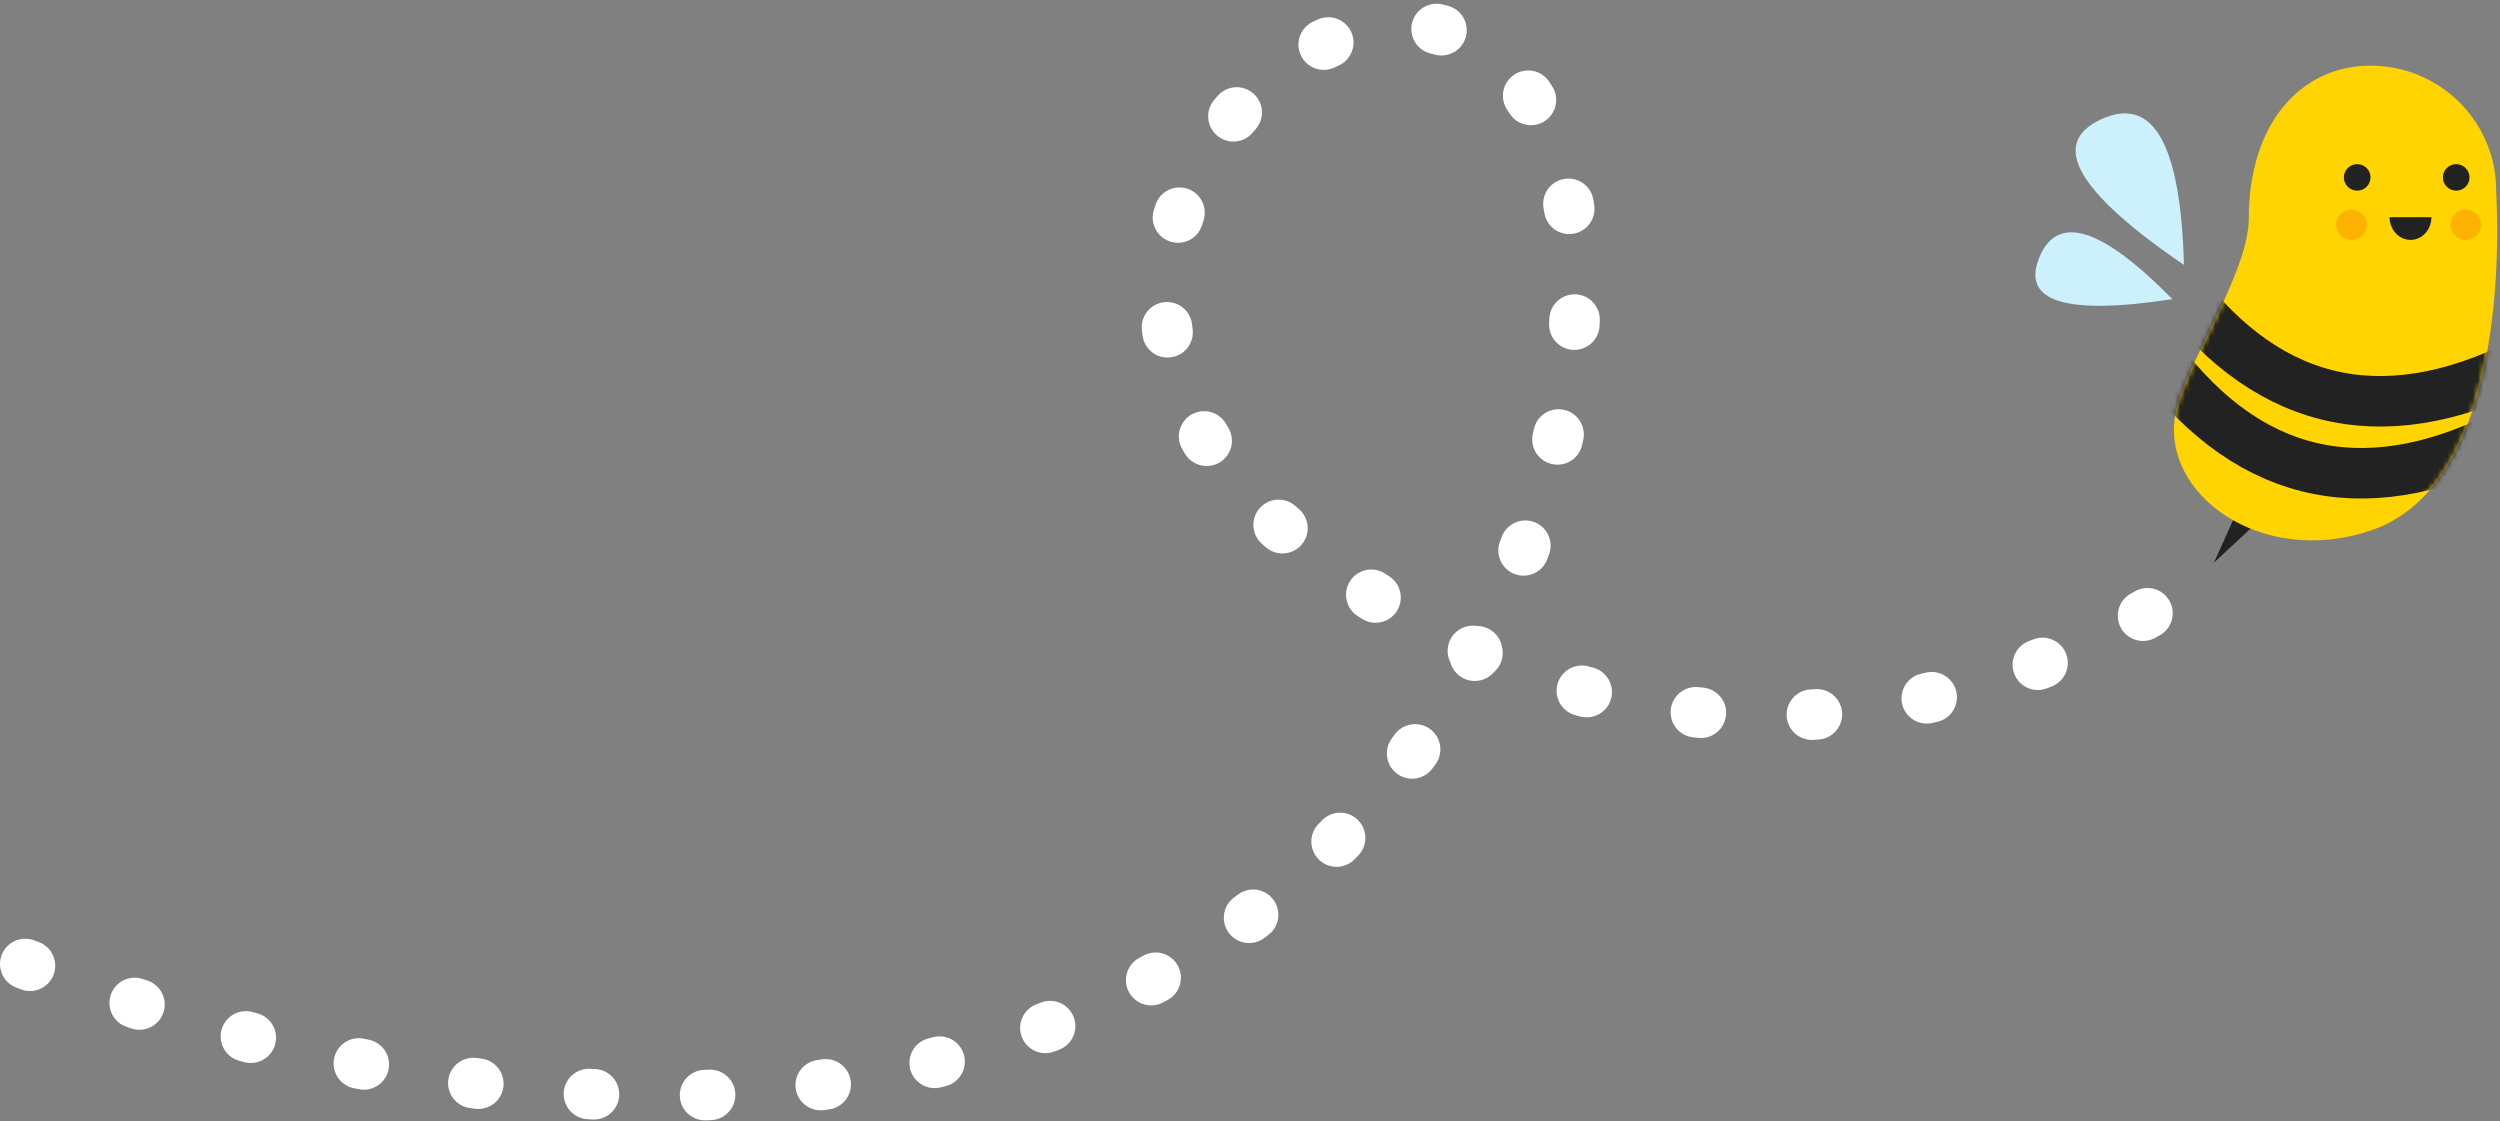 <?xml version="1.0" encoding="UTF-8"?>
<svg width="495px" height="222px" viewBox="0 0 495 222" version="1.1" xmlns="http://www.w3.org/2000/svg" xmlns:xlink="http://www.w3.org/1999/xlink">
    <rect x="0" y="0" width="495" height="222" fill="#808080" stroke="none"/>
    <!-- Generator: Sketch 48.2 (47327) - http://www.bohemiancoding.com/sketch -->
    <title>Group 2</title>
    <desc>Created with Sketch.</desc>
    <defs>
        <path d="M64.098,24.75 C64.098,11.081 52.957,0 39.213,0 C25.47,0 15.11,11.383 15.11,30.274 C15.11,41.059 2.459,59.264 0.614,68.802 C-2.479,84.796 17.488,99.361 39.214,92.065 C68.158,82.346 64.098,26.754 64.098,24.75 Z" id="path-1"></path>
    </defs>
    <g id="Page-1" stroke="none" stroke-width="1" fill="none" fill-rule="evenodd">
        <g id="Group-2" transform="translate(5, 5)">
            <g id="Group" transform="translate(398, 8)">
                <path d="M27.132,46.23 C5.98,49.475 -2.804,46.728 0.778,37.987 C4.361,29.247 13.146,31.995 27.132,46.23 Z M29.415,39.449 C8.179,24.975 2.715,15.367 13.02,10.625 C23.325,5.883 28.79,15.491 29.415,39.449 Z" id="Shape" fill="#CCF0FC" fill-rule="nonzero"></path>
                <polygon id="Shape" fill="#222222" fill-rule="nonzero" points="39.424 89.377 35.347 98.423 42.835 91.453"></polygon>
                <g transform="translate(27.148, 0)">
                    <g id="a-link" fill="#FFD400" fill-rule="nonzero">
                        <path d="M64.098,24.75 C64.098,11.081 52.957,0 39.213,0 C25.47,0 15.11,11.383 15.11,30.274 C15.11,41.059 2.459,59.264 0.614,68.802 C-2.479,84.796 17.488,99.361 39.214,92.065 C68.158,82.346 64.098,26.754 64.098,24.75 Z" id="a"></path>
                    </g>
                    <g id="Clipped">
                        <mask id="mask-2" fill="white">
                            <use xlink:href="#path-1"></use>
                        </mask>
                        <g id="a"></g>
                        <path d="M-4.525,55.5 C13.738,81.424 37.052,87.354 65.417,73.29 M-0.754,41.25 C17.509,67.174 40.822,73.104 69.187,59.04" id="Shape" stroke="#222222" stroke-width="10" mask="url(#mask-2)"></path>
                    </g>
                </g>
                <ellipse id="Oval" fill="#222222" fill-rule="nonzero" cx="63.721" cy="22.125" rx="2.639" ry="2.625"></ellipse>
                <ellipse id="Oval" fill="#FDB100" fill-rule="nonzero" cx="62.59" cy="31.5" rx="3.016" ry="3"></ellipse>
                <ellipse id="Oval" fill="#FDB100" fill-rule="nonzero" cx="85.213" cy="31.5" rx="3.016" ry="3"></ellipse>
                <ellipse id="Oval" fill="#222222" fill-rule="nonzero" cx="83.328" cy="22.125" rx="2.639" ry="2.625"></ellipse>
                <path d="M70.131,30 C70.131,32.485 71.988,34.5 74.279,34.5 C76.569,34.5 78.426,32.485 78.426,30" id="Shape" fill="#222222" fill-rule="nonzero"></path>
            </g>
            <path d="M0,185.868 C85.317,218.486 157.629,220.568 216.934,192.115 C305.893,149.435 325.511,34.355 290.716,6.291 C255.922,-21.774 190.041,50.236 249.951,100.464 C309.861,150.693 381.538,145.289 437,105.795" id="Shape" stroke="#FFFFFF" stroke-width="10" stroke-linecap="round" stroke-dasharray="1,22"></path>
        </g>
    </g>
</svg>